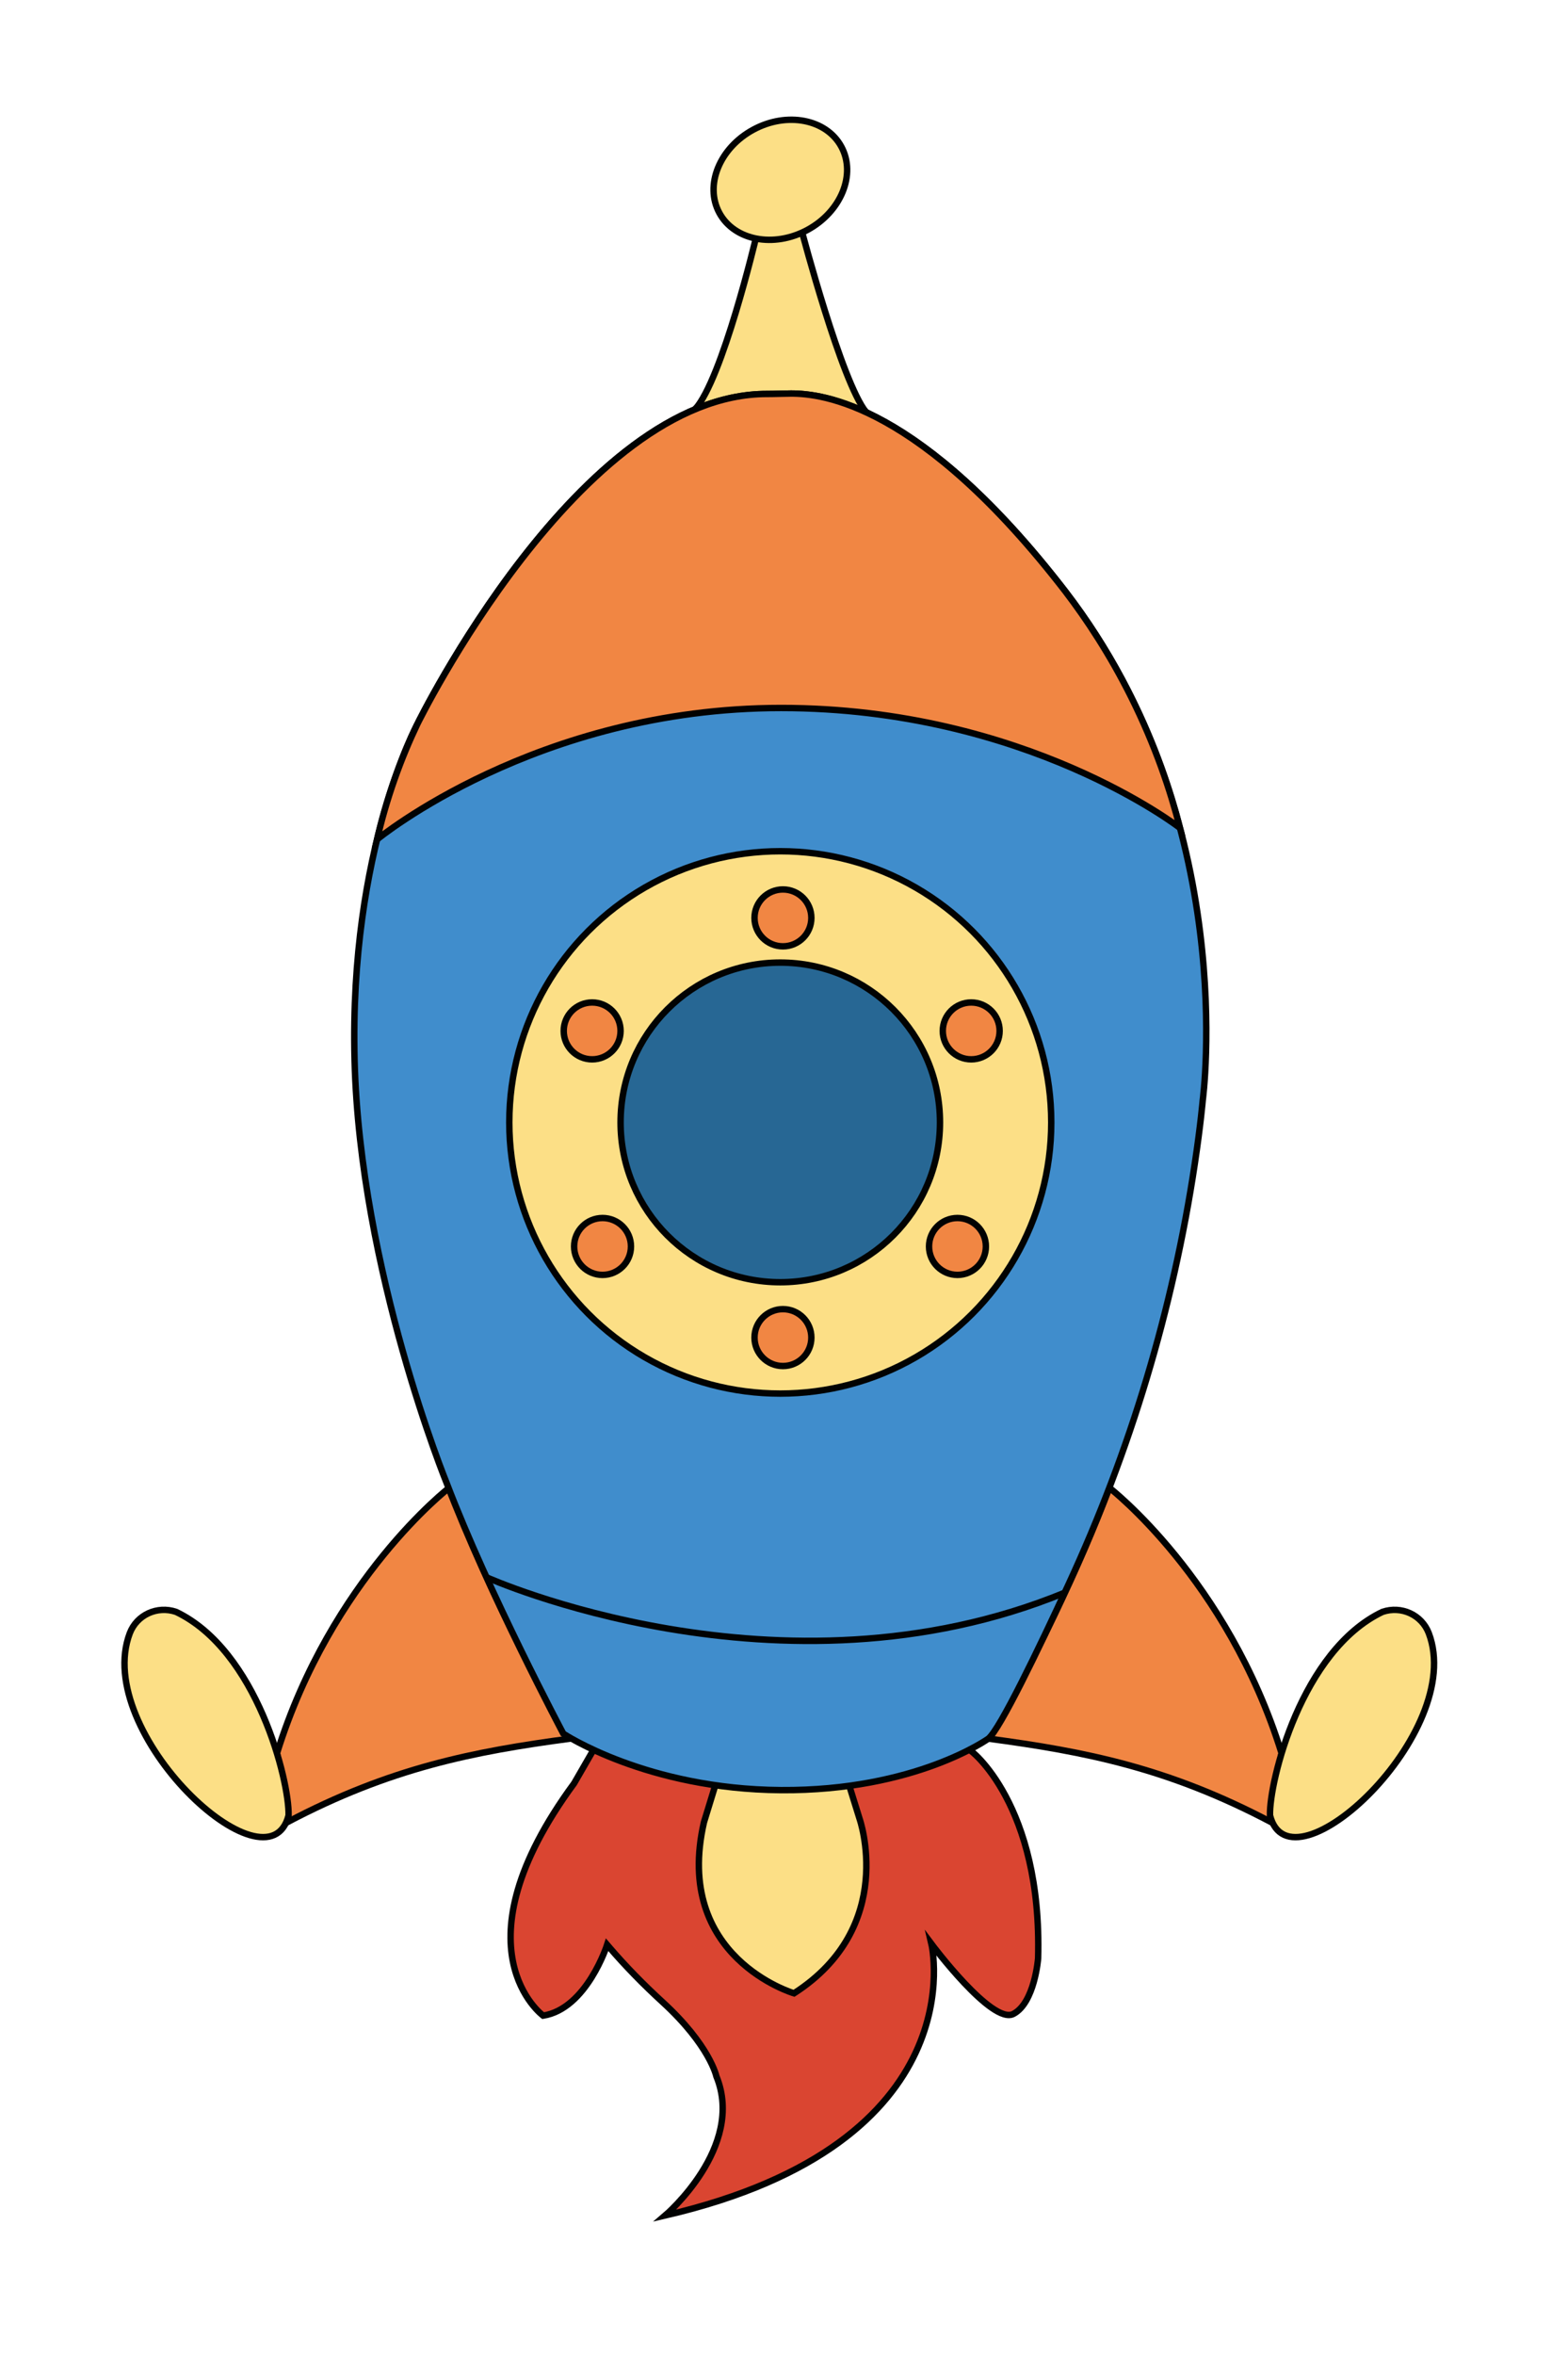 <?xml version="1.0" encoding="utf-8"?>
<!-- Generator: Adobe Illustrator 24.0.2, SVG Export Plug-In . SVG Version: 6.00 Build 0)  -->
<svg version="1.1" id="Warstwa_2" xmlns="http://www.w3.org/2000/svg" xmlns:xlink="http://www.w3.org/1999/xlink" x="0px" y="0px"
	 viewBox="0 0 1219.773 1830.844" style="enable-background:new 0 0 1219.773 1830.844;" xml:space="preserve">
<style type="text/css">
	.st0{fill:#DA4531;stroke:#010202;stroke-width:5;stroke-miterlimit:10;}
	.st1{fill:#FCDF86;stroke:#010202;stroke-width:5;stroke-miterlimit:10;}
	.st2{fill:#F18643;stroke:#010202;stroke-width:5;stroke-miterlimit:10;}
	.st3{fill:#408DCC;stroke:#010202;stroke-width:5;stroke-miterlimit:10;}
	.st4{fill:none;stroke:#010202;stroke-width:5;stroke-miterlimit:10;}
	.st5{fill:#276794;stroke:#010202;stroke-width:5;stroke-miterlimit:10;}
</style>
<g>
	<g>
		<path class="st0" d="M753.991,1360.186c0.897-0.463,56.882,42.688,53.563,162.185
			c0,0-2.655,34.521-19.252,43.151c-16.597,8.63-63.731-54.437-63.731-54.437
			s36.513,154.681-207.127,211.11c0,0,62.404-53.109,39.832-108.211
			c0,0-5.083-24.045-41.933-57.784c-14.691-13.451-28.662-27.669-41.623-42.795
			l-1.42-1.657c0,0-15.933,49.79-49.79,55.101c0,0-70.637-51.782,24.097-180.572
			l15.076-26.095L753.991,1360.186z"/>
		<path class="st1" d="M660.689,1388.183l7.924,25.445c0,0,29.718,84.059-50.945,135.852
			c0,0-94.248-27.806-70.049-132.986l8.705-28.311"/>
	</g>
	<g>
		<path class="st1" d="M673.819,320.475c-19.1-23.358-49.881-140.108-49.881-140.108
			l-35.924,4.726c0,0-26.087,109.855-47.347,133.097L673.819,320.475z"/>
		
			<ellipse transform="matrix(0.879 -0.477 0.477 0.879 7.087 306.71)" class="st1" cx="606.894" cy="139.414" rx="53.977" ry="44.287"/>
	</g>
	<g>
		<path class="st2" d="M996.911,1362.699c-42.117-135.375-133.94-206.234-133.94-206.234
			c-22.942,61.086-59.631,137.504-94.076,195.029
			c75.414,10.073,139.97,22.75,220.121,65L996.911,1362.699z"/>
		<path class="st1" d="M1111.461,1269.53c29.426,77.364-107.629,204.562-123.513,141.63
			c-0.656-26.6,24.553-128.234,87.553-158.198
			C1090.089,1248.035,1105.923,1255.166,1111.461,1269.53z"/>
	</g>
	<g>
		<path class="st2" d="M215.527,1362.699c42.117-135.375,133.94-206.234,133.94-206.234
			c22.942,61.086,59.631,137.504,94.076,195.029
			c-75.414,10.073-139.97,22.75-220.121,65L215.527,1362.699z"/>
		<path class="st1" d="M100.977,1269.53c-29.426,77.364,107.629,204.562,123.513,141.63
			c0.656-26.6-24.553-128.234-87.553-158.198
			C122.349,1248.035,106.515,1255.166,100.977,1269.53z"/>
	</g>
	<g>
		<g>
			<path class="st3" d="M596.76,306.245c6.148,0.014,12.284-0.296,18.431-0.321
				c23.994-0.095,100.984,7.929,213.672,153.946
				c136.591,176.991,106.772,395.344,106.772,395.344s-1.569,18.581-6.201,49.461
				c-16.964,113.081-50.182,223.107-98.199,326.882
				c-23.816,51.472-53.235,112.415-62.34,119.937c0,0-56.724,40.739-161.308,40.042
				s-169.393-43.903-169.393-43.903s-57.84-108.712-90.594-194.428
				c0,0-67.597-165.159-71.778-328.924s48.781-261.328,48.781-261.328
				S450.637,305.924,596.76,306.245z"/>
			<path class="st2" d="M917.942,643.624c-7.385-28.763-19.079-63.983-38.116-102.046
				c-16.55-33.092-34.623-60.281-50.964-81.708
				C716.176,313.853,639.185,305.83,615.191,305.924
				c-6.148,0.024-12.284,0.334-18.431,0.321
				c-146.123-0.322-272.157,256.708-272.157,256.708
				c-6.025,12.642-12.081,26.909-17.663,42.737
				c-5.917,16.777-10.324,32.538-13.638,46.854c0,0,123.987-102.201,314.284-102.201
				S917.942,643.624,917.942,643.624z"/>
		</g>
		<path class="st4" d="M378.539,1226.133c0,0,228.449,102.657,449.664,11.962"/>
	</g>
	<g>
		<circle class="st1" cx="606.988" cy="872.491" r="210.797"/>
		<circle class="st5" cx="606.988" cy="872.491" r="124.239"/>
		<g>
			<circle class="st2" cx="609.054" cy="713.515" r="22.114"/>
			<circle class="st2" cx="609.054" cy="1039.761" r="22.114"/>
			<circle class="st2" cx="744.82" cy="968.921" r="22.114"/>
			<circle class="st2" cx="468.722" cy="968.921" r="22.114"/>
			<circle class="st2" cx="755.515" cy="801.367" r="22.114"/>
			<circle class="st2" cx="460.634" cy="801.367" r="22.114"/>
		</g>
	</g>
</g>
</svg>

